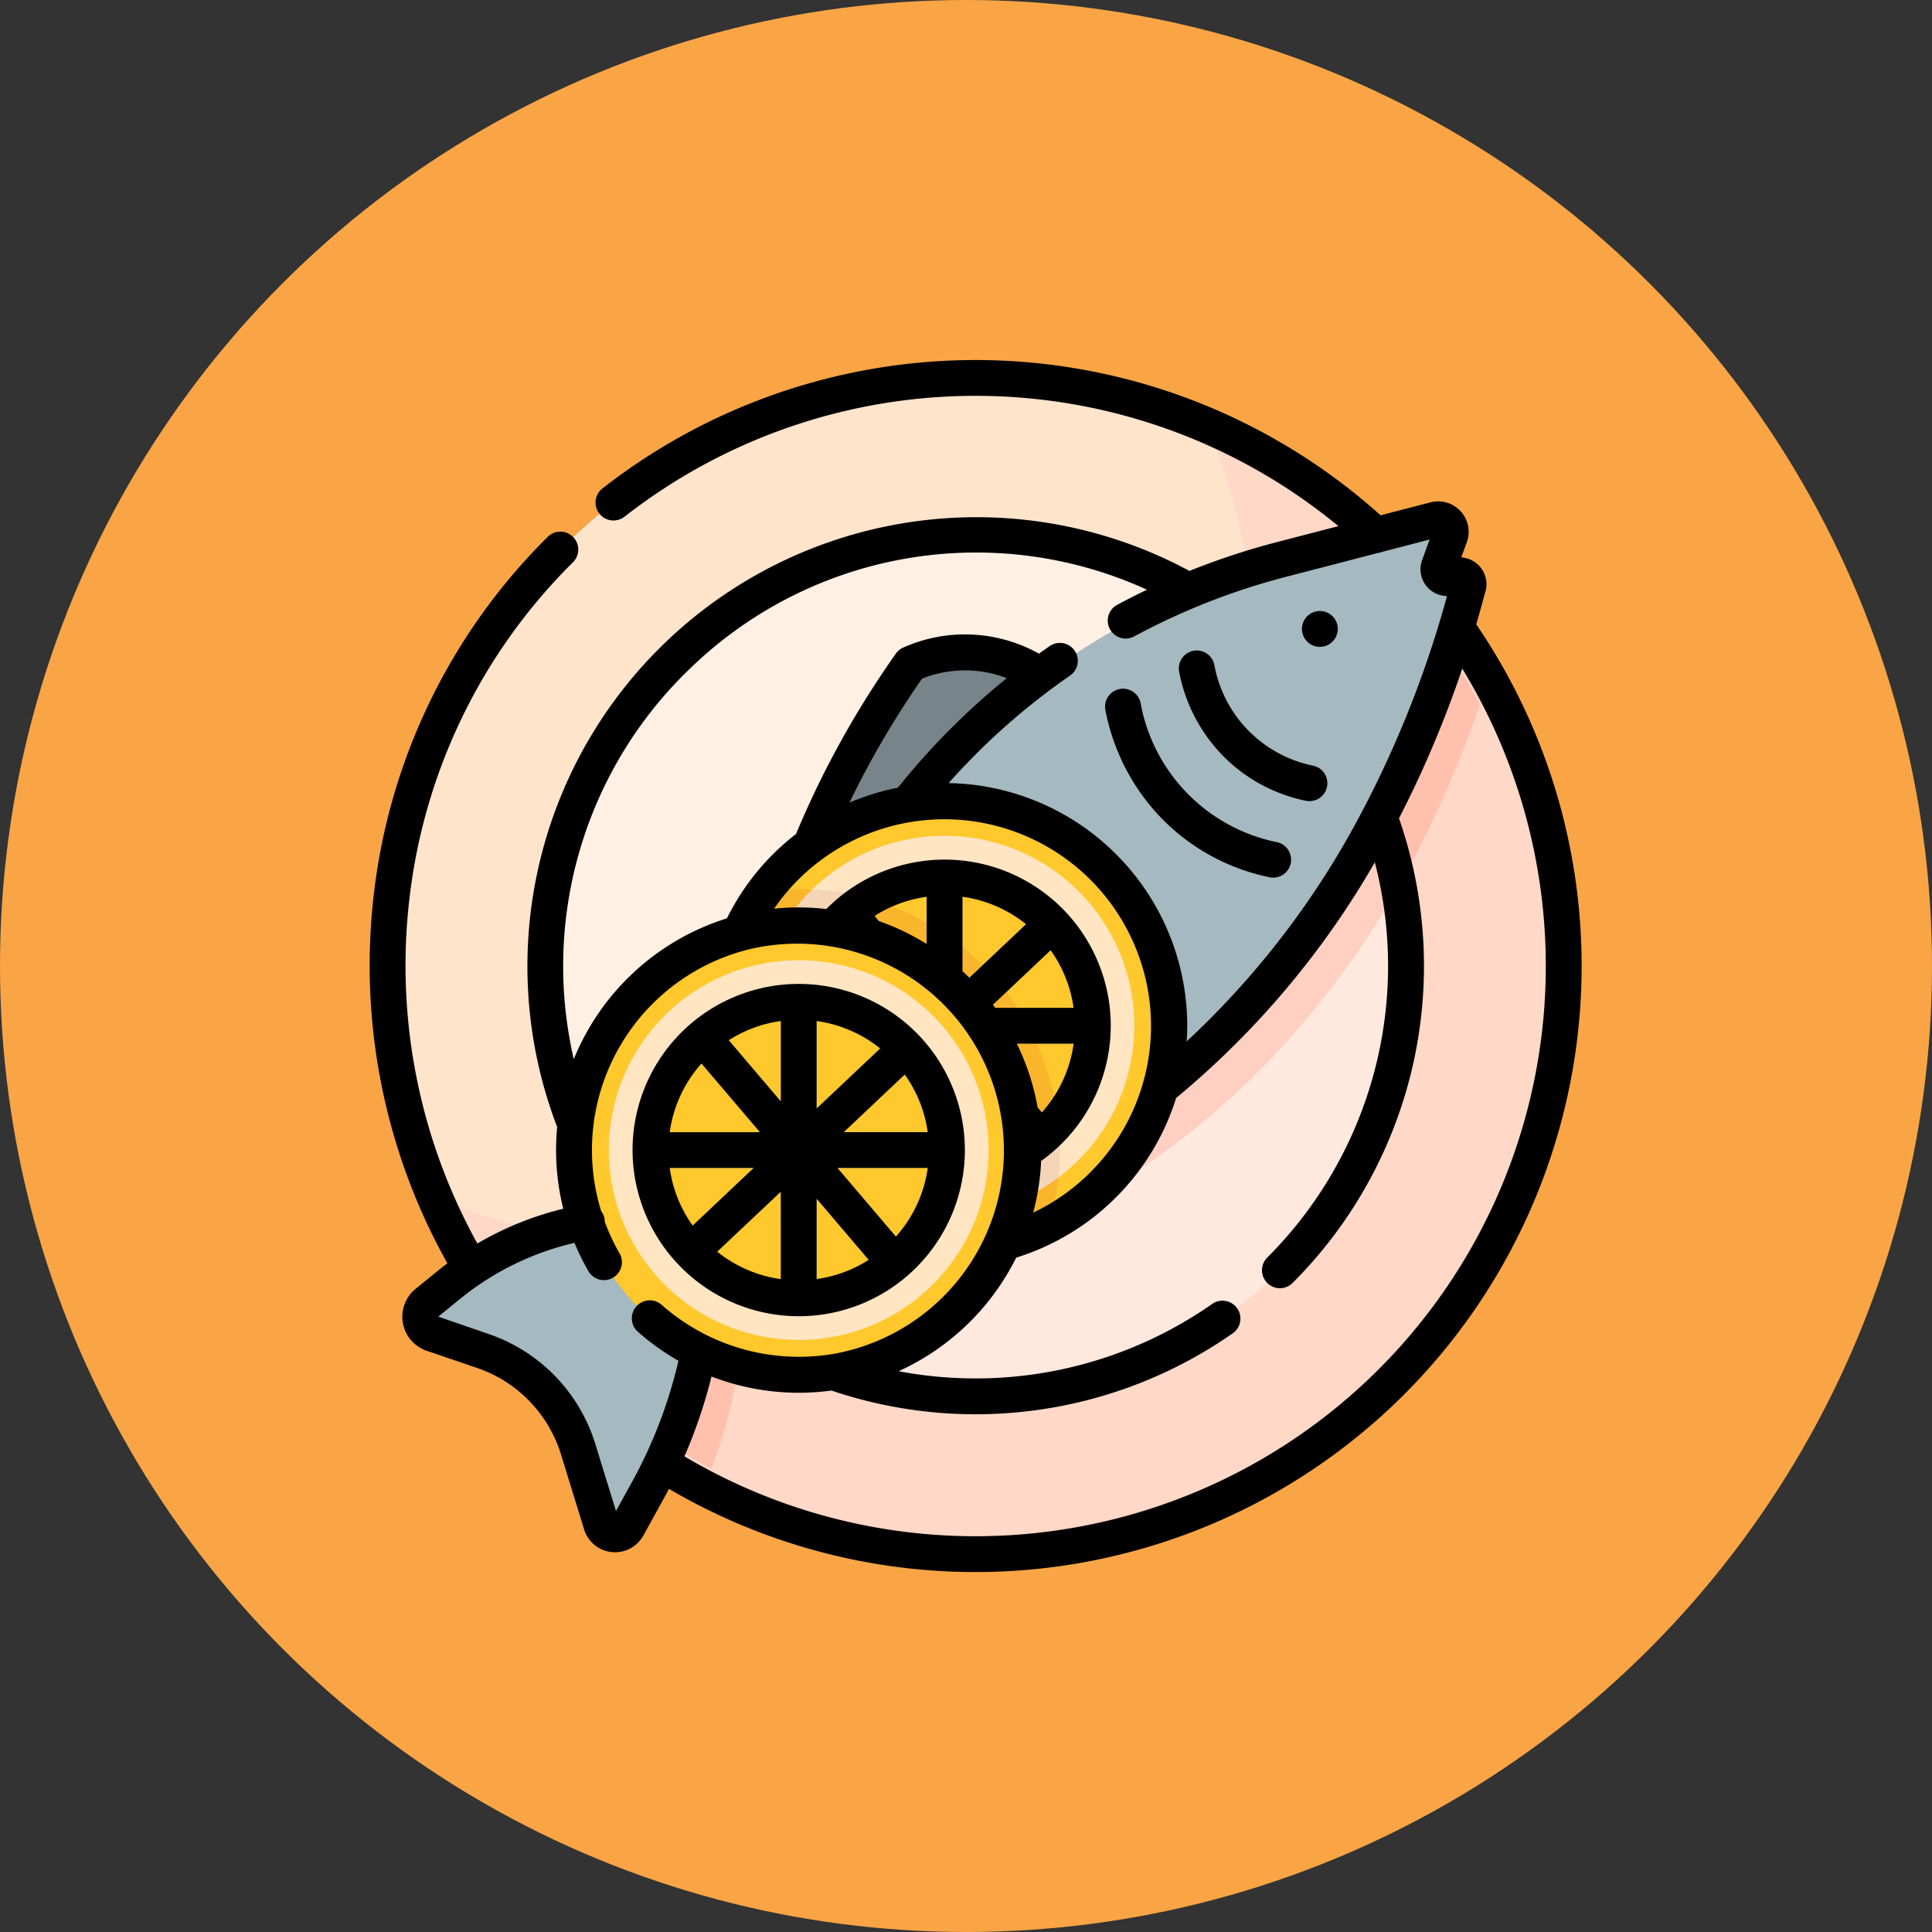 <svg xmlns="http://www.w3.org/2000/svg" width="100" height="100" viewBox="0 0 100 100">
  <rect x="0" y="0" width="100" height="100" fill="#333333" stroke="none"/>
  <g id="Grupo_1099690" data-name="Grupo 1099690" transform="translate(6942 8235)">
    <circle id="Elipse_11681" data-name="Elipse 11681" cx="50" cy="50" r="50" transform="translate(-6942 -8235)" fill="#f9a545"/>
    <g id="Grupo_1099678" data-name="Grupo 1099678" transform="translate(-6922.873 -8216.367)">
      <circle id="Elipse_11685" data-name="Elipse 11685" cx="30.44" cy="30.44" r="30.44" transform="translate(0.932 0.927)" fill="#ffe4cc"/>
      <path id="Trazado_874449" data-name="Trazado 874449" d="M76.988,33.955a30.351,30.351,0,0,0-9.57-6.477A30.45,30.45,0,0,1,27.463,67.434,30.443,30.443,0,1,0,76.988,33.955Z" transform="translate(-24.093 -24.112)" fill="#ffd8c7"/>
      <circle id="Elipse_11686" data-name="Elipse 11686" cx="22.273" cy="22.273" r="22.273" transform="translate(9.099 9.095)" fill="#fff0e3"/>
      <path id="Trazado_874450" data-name="Trazado 874450" d="M149.9,118.415q-.667-.667-1.375-1.264a30.43,30.43,0,0,1-31.387,31.389q.6.707,1.264,1.375a22.273,22.273,0,0,0,31.5-31.5Z" transform="translate(-102.783 -102.797)" fill="#ffe8de"/>
      <path id="Trazado_874451" data-name="Trazado 874451" d="M181.012,136.971l-2.9.37a47.771,47.771,0,0,1,6.3-12.425,6.943,6.943,0,0,1,6.7.58" transform="translate(-156.286 -109.085)" fill="#77848a"/>
      <path id="Trazado_874452" data-name="Trazado 874452" d="M107.674,92.912l-3.911,1.015q-1.682.437-3.3,1.029a30.431,30.431,0,0,1-29.48,32.317c-.078.068-.156.137-.235.2l-.349.3-2.576.447a15.5,15.5,0,0,0-5.41,2.033,29.6,29.6,0,0,0,10.043,8.663,25.484,25.484,0,0,0,1.1-3.691l.608-2.814,12.779-4.973a40.97,40.97,0,0,0,7.585-3.975c10.443-6.964,15.381-17.289,17.7-24.1A29.329,29.329,0,0,0,107.674,92.912Z" transform="translate(-54.758 -81.528)" fill="#ffc1ad"/>
      <path id="Trazado_874453" data-name="Trazado 874453" d="M153.87,118.415q-.667-.667-1.375-1.264c0,.056,0,.112,0,.167a30.426,30.426,0,0,1-29.526,31.224c-.078.068-.156.137-.235.2l-.349.3-.726.126q.345.378.71.745a22.3,22.3,0,0,0,4.507,3.483l12.051-4.689a40.97,40.97,0,0,0,7.585-3.975,43.225,43.225,0,0,0,13.492-14.712A22.171,22.171,0,0,0,153.87,118.415Z" transform="translate(-106.749 -102.797)" fill="#ffcfc2"/>
      <path id="Trazado_874454" data-name="Trazado 874454" d="M75.177,70.453l.571-1.562a.649.649,0,0,0-.773-.852l-7.958,2.065a36.093,36.093,0,0,0-21.4,15.578l-2.729,4.295q-.317.5-.589,1.025l-3.255,6.3A20.972,20.972,0,0,1,34,103.656l-.349.3-2.576.447a15.5,15.5,0,0,0-7.126,3.242l-1.151.935a.933.933,0,0,0,.287,1.607l2.611.889a7.778,7.778,0,0,1,4.924,5.07l1.2,3.894a.746.746,0,0,0,1.366.141l1.014-1.836a25.475,25.475,0,0,0,2.6-6.939l.608-2.814,12.779-4.973a40.97,40.97,0,0,0,7.585-3.975c12.76-8.509,17.3-22.038,18.887-28.048a.474.474,0,0,0-.566-.659l-.359.11A.456.456,0,0,1,75.177,70.453Z" transform="translate(-19.696 -59.685)" fill="#a5b9c0"/>
      <path id="Trazado_874455" data-name="Trazado 874455" d="M171.15,197.9a11.633,11.633,0,1,1-11.632-11.631A11.632,11.632,0,0,1,171.15,197.9Z" transform="translate(-129.762 -163.449)" fill="#ffc82c"/>
      <path id="Trazado_874456" data-name="Trazado 874456" d="M172.436,200.99a9.828,9.828,0,1,0,9.828,9.828A9.828,9.828,0,0,0,172.436,200.99Zm7.614,8.9h-5.28l3.839-3.626A7.627,7.627,0,0,1,180.05,209.89Zm-8.542,8.542a7.636,7.636,0,0,1-3.971-1.711l3.971-3.75Zm-3.3-14.015a7.624,7.624,0,0,1,3.3-1.213V208.3Zm5.157,8.923,3.3,3.878a7.624,7.624,0,0,1-3.3,1.213V213.34Zm0-10.136a7.636,7.636,0,0,1,3.971,1.711l-3.971,3.75Zm-6.57,2.417,3.633,4.269h-5.606A7.641,7.641,0,0,1,166.794,205.621Zm-1.972,6.125h5.28l-3.839,3.626A7.63,7.63,0,0,1,164.822,211.746Zm13.256,4.269-3.633-4.269h5.606A7.642,7.642,0,0,1,178.078,216.015Z" transform="translate(-142.679 -176.364)" fill="#ffe5c2"/>
      <path id="Trazado_874457" data-name="Trazado 874457" d="M151.975,223.553a13.628,13.628,0,0,0-1.788.118,11.633,11.633,0,0,0,14.731,17.249,13.512,13.512,0,0,0-12.943-17.367Z" transform="translate(-129.761 -196.162)" fill="#f9b52b"/>
      <path id="Trazado_874458" data-name="Trazado 874458" d="M174.443,231.668h2.78a13.48,13.48,0,0,0-1.014-1.856h-1.441l.864-.816a13.581,13.581,0,0,0-1.225-1.4l-1.045.987v-1.923a13.528,13.528,0,0,0-1.856-1.259v2.812l-3.3-3.878c.093-.062.189-.119.285-.177a13.479,13.479,0,0,0-2.9-.468,9.827,9.827,0,0,0,12.735,14.916,13.565,13.565,0,0,0-.009-2.942c-.077.091-.154.181-.235.269Zm-7.65-6.125,3.633,4.269h-5.606A7.642,7.642,0,0,1,166.793,225.543Zm-1.972,6.125h5.28l-3.839,3.626A7.631,7.631,0,0,1,164.821,231.668Zm6.686,6.686a7.636,7.636,0,0,1-3.971-1.711l3.971-3.75Zm1.856,0v-5.092l3.3,3.878A7.625,7.625,0,0,1,173.363,238.354Z" transform="translate(-142.678 -196.286)" fill="#f4d5b8"/>
      <circle id="Elipse_11687" data-name="Elipse 11687" cx="11.631" cy="11.631" r="11.631" transform="translate(10.583 29.264)" fill="#ffc82c"/>
      <path id="Trazado_874459" data-name="Trazado 874459" d="M110.877,253.558a9.828,9.828,0,1,0,9.828,9.828A9.828,9.828,0,0,0,110.877,253.558Zm7.614,8.9h-5.28l3.839-3.626A7.631,7.631,0,0,1,118.491,262.458ZM109.949,271a7.635,7.635,0,0,1-3.971-1.711l3.971-3.75Zm-3.3-14.015a7.624,7.624,0,0,1,3.3-1.213v5.092Zm5.157,8.923,3.3,3.878a7.625,7.625,0,0,1-3.3,1.213Zm0-10.136a7.636,7.636,0,0,1,3.971,1.711l-3.971,3.75Zm-6.57,2.417,3.633,4.269h-5.606A7.642,7.642,0,0,1,105.235,258.189Zm-1.972,6.125h5.28L104.7,267.94A7.63,7.63,0,0,1,103.263,264.314Zm13.256,4.269-3.633-4.269h5.606A7.642,7.642,0,0,1,116.519,268.583Z" transform="translate(-88.662 -222.491)" fill="#ffe5c2"/>
      <path id="Trazado_874460" data-name="Trazado 874460" d="M57.282,13.681q.235-.8.437-1.565a1.4,1.4,0,0,0-1.21-1.9l.285-.779a1.578,1.578,0,0,0-1.878-2.069l-2.584.671A31.372,31.372,0,0,0,12.055,6.649.928.928,0,0,0,13.2,8.11,29.518,29.518,0,0,1,50.149,8.6l-3.19.828a37.045,37.045,0,0,0-4.52,1.49A23.243,23.243,0,0,0,9.712,39.7c-.037.394-.057.793-.057,1.2a12.59,12.59,0,0,0,.372,3.031,16.484,16.484,0,0,0-4.446,1.8A29.689,29.689,0,0,1,2.059,27.936,29.2,29.2,0,0,1,10.5,10.5.928.928,0,1,0,9.191,9.187,31.042,31.042,0,0,0,.215,27.721,31.553,31.553,0,0,0,4.031,46.758c-.167.125-.332.252-.494.384l-1.151.935a1.861,1.861,0,0,0,.573,3.206l2.611.889a6.869,6.869,0,0,1,4.337,4.465l1.2,3.894a1.674,1.674,0,0,0,3.065.316l1.014-1.836c.106-.192.209-.387.311-.582A31.375,31.375,0,0,0,57.282,13.681Zm-41,2.594a21.266,21.266,0,0,1,23.957-4.385q-.775.372-1.532.779a.928.928,0,1,0,.88,1.634,35.187,35.187,0,0,1,7.841-3.077L52.2,9.986a.925.925,0,0,0,.246-.064l2.425-.629-.389,1.063a1.385,1.385,0,0,0,1.289,1.861,55.345,55.345,0,0,1-4.283,10.937.926.926,0,0,0-.067.126,44.28,44.28,0,0,1-9.126,11.99c.017-.268.029-.537.029-.808A12.574,12.574,0,0,0,29.974,21.9a35.134,35.134,0,0,1,6.273-5.557.928.928,0,1,0-1.056-1.526q-.273.189-.542.383a7.846,7.846,0,0,0-7.022-.316.928.928,0,0,0-.384.314,48.867,48.867,0,0,0-3.568,5.887c-.576,1.123-1.113,2.283-1.6,3.449A12.547,12.547,0,0,0,18.5,28.9a12.621,12.621,0,0,0-7.928,7.289A21.351,21.351,0,0,1,16.278,16.274ZM26.371,29.044l-.229-.269a6.745,6.745,0,0,1,2.693-.991v2.443A12.508,12.508,0,0,0,26.371,29.044Zm7.608.159-2.933,2.77q-.174-.172-.354-.338V27.783A6.714,6.714,0,0,1,33.978,29.2Zm-1.712,4.17,2.987-2.821a6.7,6.7,0,0,1,1.188,2.981H32.383C32.344,33.48,32.306,33.426,32.266,33.373Zm4.176,2.016A6.689,6.689,0,0,1,34.8,38.946l-.218-.257a12.459,12.459,0,0,0-1.079-3.3ZM34.761,41.46A8.6,8.6,0,1,0,23.645,28.418,12.592,12.592,0,0,0,20.94,28.4,10.7,10.7,0,1,1,34.35,44.133,12.5,12.5,0,0,0,34.761,41.46ZM27.35,22.138a12.547,12.547,0,0,0-2.51.773q.238-.491.485-.975A47.045,47.045,0,0,1,28.6,16.491a6.068,6.068,0,0,1,3.109-.361,5.986,5.986,0,0,1,1.276.339A36.969,36.969,0,0,0,27.35,22.138ZM13.564,58.115l-.808,1.461-1.075-3.485a8.731,8.731,0,0,0-5.512-5.675l-2.612-.9,1.151-.935a14.607,14.607,0,0,1,5.9-2.884,12.427,12.427,0,0,0,.722,1.466.928.928,0,1,0,1.608-.928,10.6,10.6,0,0,1-.761-1.624.943.943,0,0,0-.012-.151.923.923,0,0,0-.174-.4,10.706,10.706,0,0,1,7.346-13.476.931.931,0,0,0,.129-.035,10.7,10.7,0,1,1,4.393,20.922l-.016,0a10.718,10.718,0,0,1-8.721-2.565A.928.928,0,0,0,13.89,50.3a12.545,12.545,0,0,0,2.1,1.5A24.532,24.532,0,0,1,13.564,58.115ZM60.787,33.76A29.519,29.519,0,0,1,16.3,56.748a26.385,26.385,0,0,0,1.4-4.132,12.559,12.559,0,0,0,6.21.725A23.243,23.243,0,0,0,44.7,50.365a.928.928,0,0,0-1.067-1.518A21.373,21.373,0,0,1,27.387,52.34a12.64,12.64,0,0,0,6.084-5.878A12.583,12.583,0,0,0,41.748,38.2,44.86,44.86,0,0,0,52.034,26a21.338,21.338,0,0,1-5.569,20.46.928.928,0,1,0,1.313,1.313,23.2,23.2,0,0,0,5.506-24.049,55.971,55.971,0,0,0,3.275-7.75A29.574,29.574,0,0,1,60.787,33.76Z" transform="translate(0 0)"/>
      <circle id="Elipse_11688" data-name="Elipse 11688" cx="0.928" cy="0.928" r="0.928" transform="translate(48.261 12.992)"/>
      <path id="Trazado_874461" data-name="Trazado 874461" d="M344.211,128.251a8.381,8.381,0,0,0,4.174,2.227.928.928,0,1,0,.377-1.817,6.515,6.515,0,0,1-5.092-5.2.928.928,0,1,0-1.825.34A8.49,8.49,0,0,0,344.211,128.251Z" transform="translate(-299.941 -107.667)"/>
      <path id="Trazado_874462" data-name="Trazado 874462" d="M313.773,145.728a10.863,10.863,0,0,0,5.411,2.886.928.928,0,1,0,.377-1.817,9,9,0,0,1-7.031-7.181.928.928,0,0,0-1.825.34A11,11,0,0,0,313.773,145.728Z" transform="translate(-272.617 -121.844)"/>
      <path id="Trazado_874463" data-name="Trazado 874463" d="M119.671,280.78a8.6,8.6,0,1,0-8.6-8.6A8.61,8.61,0,0,0,119.671,280.78Zm6.678-9.528h-4.344l3.156-2.981A6.7,6.7,0,0,1,126.349,271.252Zm-7.607,7.607a6.712,6.712,0,0,1-3.288-1.42l3.288-3.1ZM120.6,274.7l2.692,3.163a6.7,6.7,0,0,1-2.692.993V274.7Zm0-4.675V265.5a6.712,6.712,0,0,1,3.288,1.42Zm-1.856-.369-2.692-3.163a6.7,6.7,0,0,1,2.692-.993Zm-4.562,6.431a6.7,6.7,0,0,1-1.188-2.981h4.344Zm10.523.573-3.025-3.554h4.67A6.72,6.72,0,0,1,124.7,276.662ZM114.638,267.7l3.025,3.554h-4.67A6.721,6.721,0,0,1,114.638,267.7Z" transform="translate(-97.457 -231.285)"/>
    </g>
  </g>
</svg>
